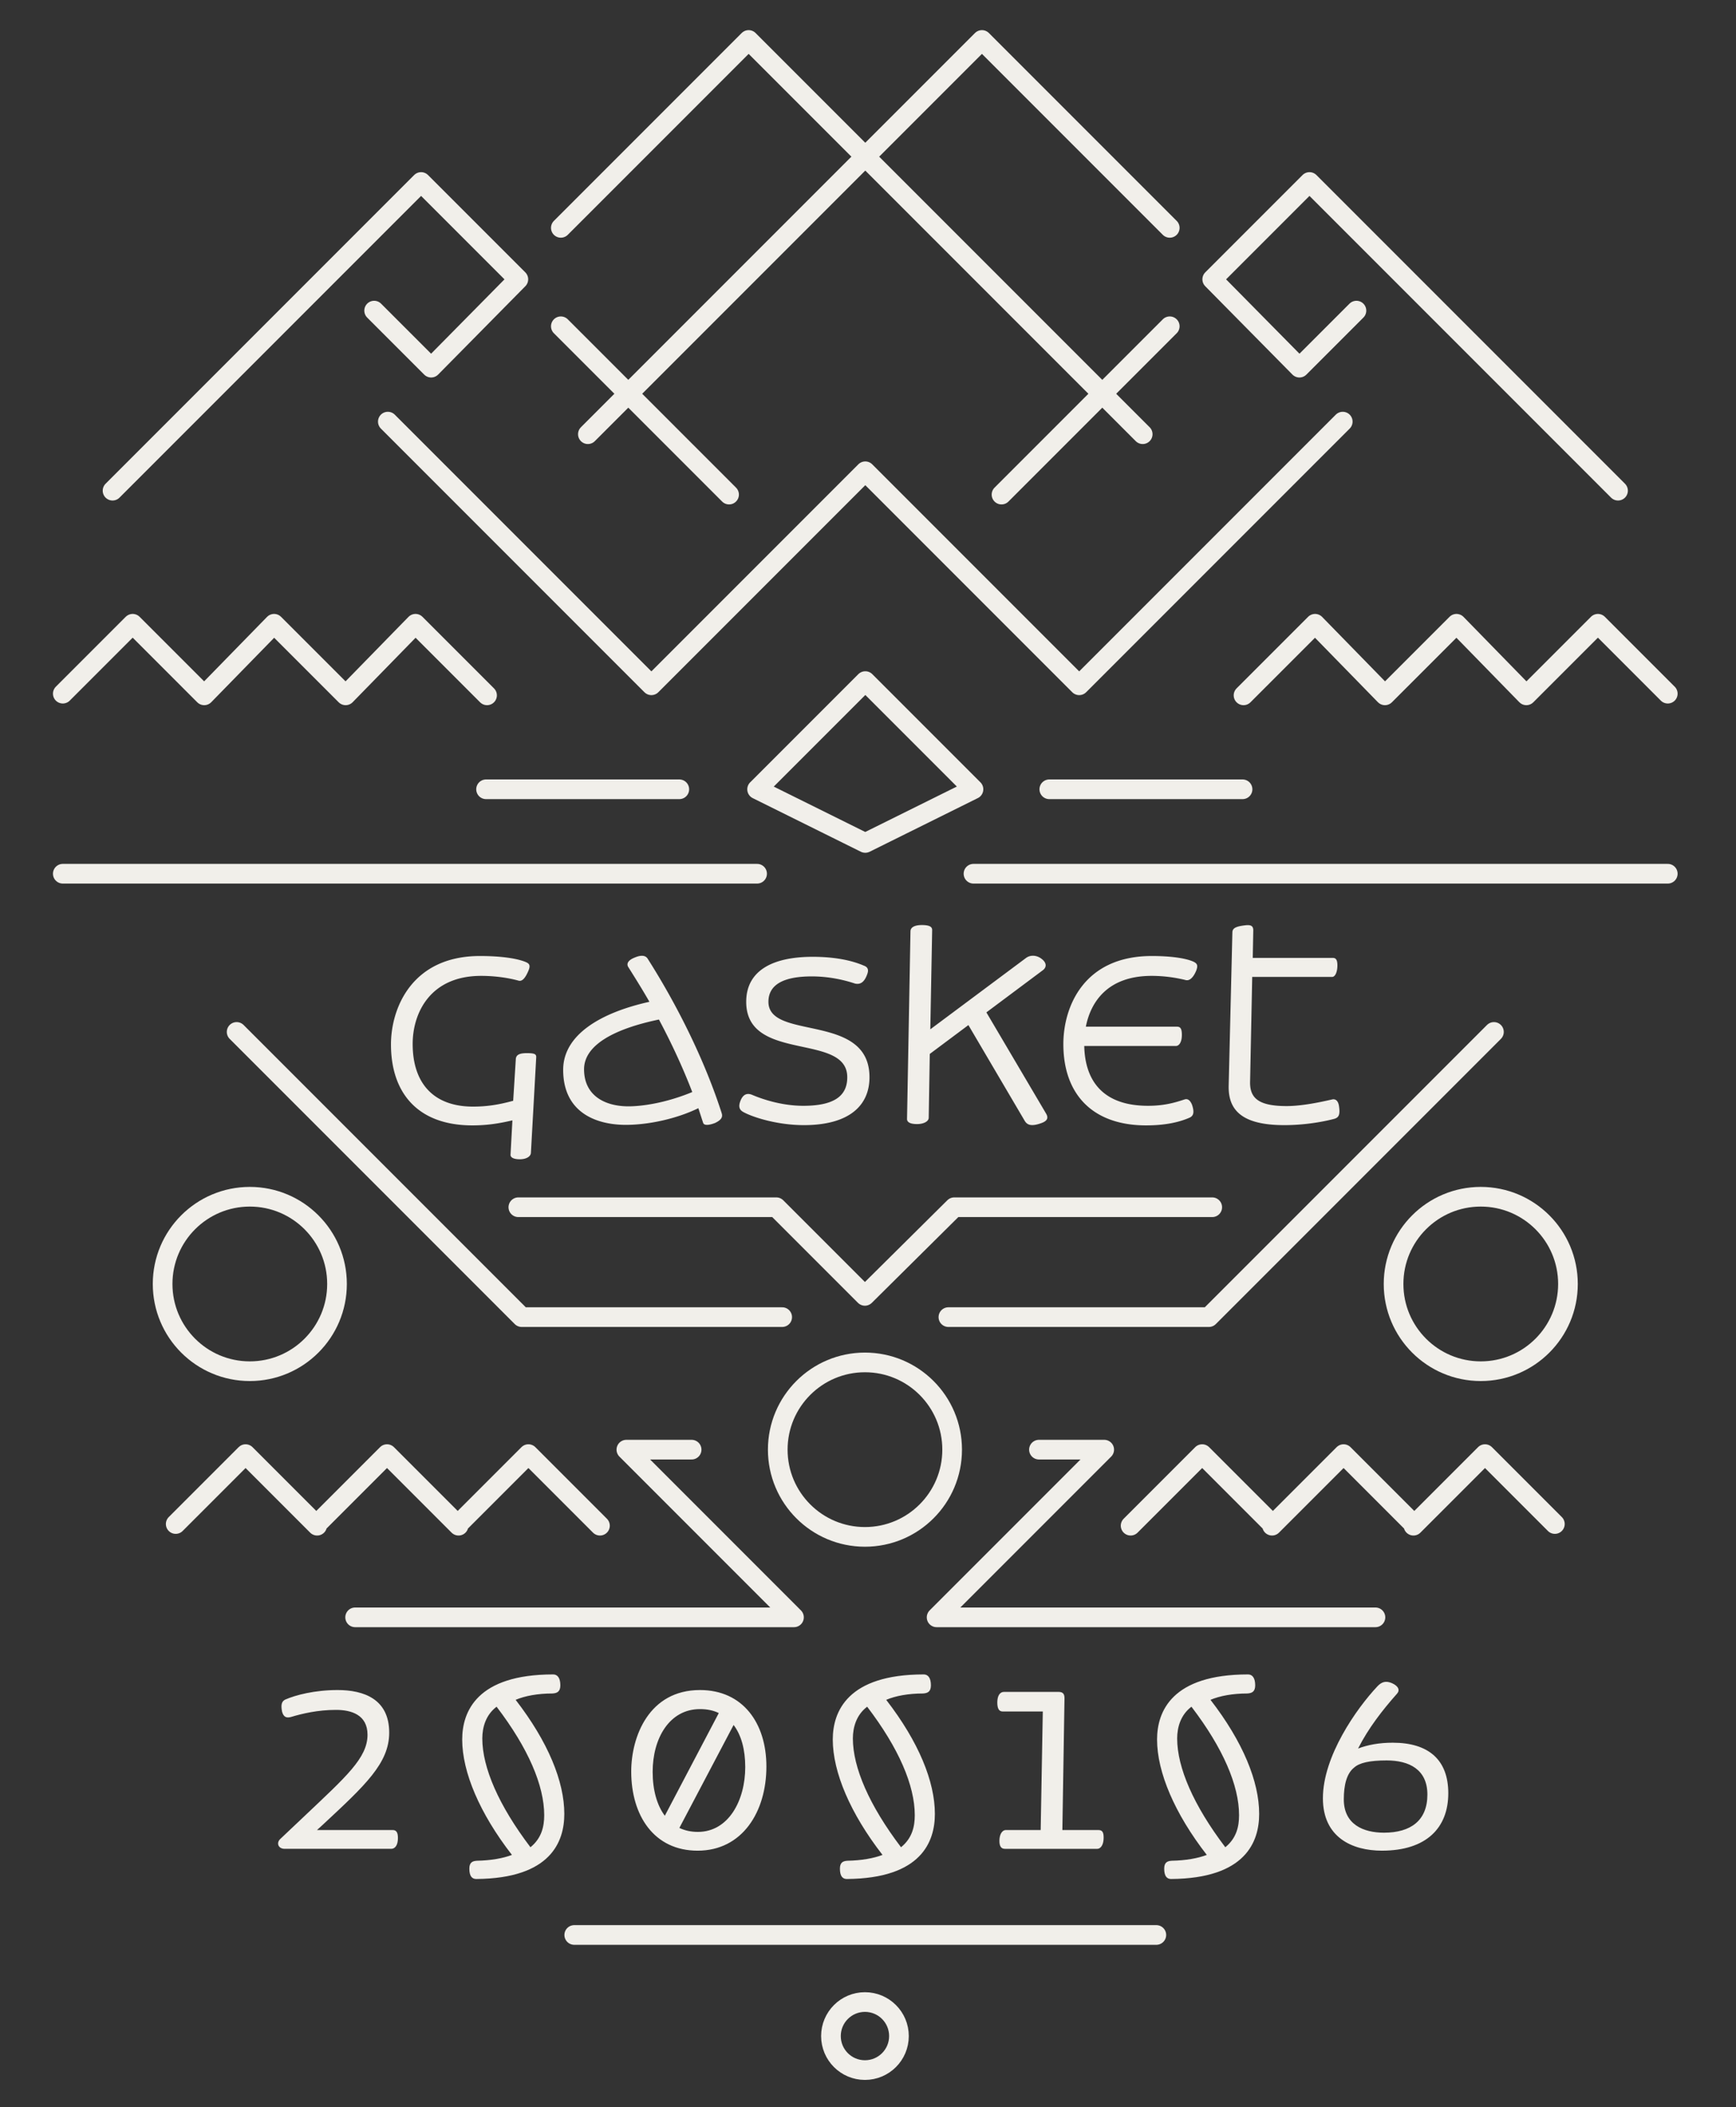 <svg xmlns="http://www.w3.org/2000/svg" width="512" height="621.205" viewBox="0 0 512 621.205"><rect x="0" y="0" width="512" height="621.205" fill="#333333" stroke="none"/><path fill="none" stroke="#F1EFEA" stroke-width="5.8" stroke-linecap="round" stroke-linejoin="round" stroke-miterlimit="10" d="M33.194 144.655l90.999-90.999 28.684 28.685-25.717 26.047-16.815-16.815M165.406 67.174l55.391-55.39 116.221 116.221M165.406 96.188l49.621 49.621M69.791 304.221l84.075 84.075h76.822M18.522 204.497l20.607-20.607 21.101 21.101 20.606-21.101 21.102 21.101 20.606-21.101 21.101 21.101M51.822 449.292l20.607-20.607 21.101 21.101v-.494l20.607-20.607 21.101 21.101v-.494l20.606-20.607 21.102 21.101"/><circle fill="none" stroke="#F1EFEA" stroke-width="5.8" stroke-linecap="round" stroke-linejoin="round" stroke-miterlimit="10" cx="255.101" cy="427.368" r="25.717"/><circle fill="none" stroke="#F1EFEA" stroke-width="5.8" stroke-linecap="round" stroke-linejoin="round" stroke-miterlimit="10" cx="73.678" cy="378.525" r="25.717"/><path fill="none" stroke="#F1EFEA" stroke-width="5.8" stroke-linecap="round" stroke-linejoin="round" stroke-miterlimit="10" d="M203.982 427.368h-19.247l49.434 49.435H104.74M223.291 257.58H18.522M477.207 144.655l-90.999-90.999-28.684 28.685 25.717 26.047 16.815-16.815M344.995 67.174l-55.39-55.39-116.222 116.221M344.995 96.188l-49.621 49.621"/><path fill="none" stroke="#F1EFEA" stroke-width="5.8" stroke-linecap="round" stroke-linejoin="round" stroke-miterlimit="10" d="M396.017 124.296l-16.073 16.073-61.655 61.655-63.088-63.088-63.089 63.088-61.655-61.655-16.073-16.073M200.349 232.687h-56.995M366.465 232.687h-56.994M440.61 304.221l-84.075 84.075h-76.822"/><path fill="none" stroke="#F1EFEA" stroke-width="5.8" stroke-linecap="round" stroke-linejoin="round" stroke-miterlimit="10" d="M357.524 355.902h-76.08l-26.358 26.13-26.129-26.13h-76.08M491.879 204.497l-20.606-20.607-21.102 21.101-20.606-21.101-21.101 21.101-20.607-21.101-21.101 21.101M458.579 449.292l-20.607-20.607-21.101 21.101v-.494l-20.607-20.607-21.101 21.101v-.494l-20.606-20.607-21.102 21.101"/><circle fill="none" stroke="#F1EFEA" stroke-width="5.8" stroke-linecap="round" stroke-linejoin="round" stroke-miterlimit="10" cx="255.101" cy="600.246" r="10.029"/><circle fill="none" stroke="#F1EFEA" stroke-width="5.8" stroke-linecap="round" stroke-linejoin="round" stroke-miterlimit="10" cx="436.723" cy="378.525" r="25.717"/><path fill="none" stroke="#F1EFEA" stroke-width="5.8" stroke-linecap="round" stroke-linejoin="round" stroke-miterlimit="10" d="M306.42 427.368h19.246l-49.434 49.435h129.429M287.11 257.58h204.769M341.039 570.443H169.362"/><g fill="#F1EFEA"><path d="M153.307 341.76c-1.873 0-2.809-.546-2.731-1.404l.546-10.064c-3.979.937-7.568 1.482-11.781 1.482-16.384 0-24.03-9.83-24.03-23.874 0-10.766 6.242-26.058 26.214-26.058 6.319 0 11 .702 13.575 1.794 1.092.468 1.404 1.015.702 2.653-.937 2.185-1.873 3.121-2.887 2.809-2.809-.78-6.788-1.404-11-1.404-15.214 0-20.207 11.157-20.207 20.051 0 11.858 6.397 18.49 17.788 18.49 4.135 0 7.568-.546 11.859-1.717l.78-12.404c.156-1.092.936-1.639 3.277-1.639 2.34 0 2.809.312 2.73 1.326l-1.56 28.087c-.077 1.091-1.403 1.872-3.275 1.872zM207.369 330.993c-.468-1.404-.937-2.887-1.404-4.291-6.397 3.121-14.667 4.915-21.377 4.915-8.816 0-18.491-3.666-18.491-16.228 0-10.298 11.001-16.852 25.434-20.05-1.95-3.433-4.057-6.788-6.164-10.143-.624-.858-.39-2.028 1.794-2.887 2.185-.936 3.355-.546 3.901.39 9.128 14.355 17.008 30.583 21.767 45.406.39 1.171 0 2.029-1.95 2.965-2.106.782-3.276.703-3.51-.077zm-3.199-9.05c-2.731-7.1-6.085-14.355-9.831-21.377-13.107 2.73-22.079 7.49-22.079 14.667 0 7.725 6.085 10.923 13.107 10.923 3.668 0 10.689-.858 18.803-4.213zM221.719 322.724c2.73 1.17 8.582 3.276 15.213 3.276 10.143 0 12.951-3.667 12.951-8.426 0-13.263-29.803-4.213-29.803-22.235 0-9.05 7.568-13.263 19.583-13.263 6.476 0 11.391 1.014 15.058 2.575 1.092.39 1.639 1.092 1.014 2.652-.936 2.575-2.262 2.965-3.589 2.653-3.276-1.092-7.724-2.106-12.717-2.106-8.192 0-12.795 2.34-12.795 7.49 0 11.546 29.803 3.042 29.803 22.235 0 8.426-6.085 14.121-19.348 14.121-7.724 0-14.902-2.262-17.788-3.822-1.17-.624-1.717-1.561-.78-3.667.78-1.718 1.95-1.951 3.198-1.483zM302.229 330.447l-16.617-28.243-11.391 8.504-.312 18.802c0 1.093-1.482 1.873-3.433 1.873-2.028 0-2.965-.546-2.965-1.482l1.015-55.315c0-1.092 1.014-1.873 3.354-1.873s3.043.546 3.043 1.482l-.547 29.257 28.165-20.987c1.092-.858 2.809-1.014 4.369 0 1.95 1.326 1.794 2.73.624 3.589l-16.618 12.405 17.632 29.881c.625 1.093.547 2.106-1.56 2.809-2.885 1.015-4.056.468-4.759-.702zM338.035 331.773c-15.915 0-24.419-9.284-24.419-23.951 0-11.079 6.085-25.98 26.058-25.98 5.228 0 9.752.546 12.249 1.639 1.17.546 1.482 1.092.858 2.73-.937 2.185-2.028 2.965-3.043 2.731a42.211 42.211 0 0 0-10.064-1.249c-13.185 0-18.022 7.88-19.427 14.979h26.839c.936 0 1.482.39 1.482 2.418 0 2.106-.78 3.277-1.795 3.277h-26.994c.234 10.454 5.695 17.632 18.803 17.632 4.603 0 7.724-.857 10.767-1.872.936-.312 1.638.234 2.184 1.482.78 2.263.469 3.276-.546 3.823-3.121 1.406-7.334 2.341-12.952 2.341zM378.758 331.695c-12.717 0-16.54-4.603-16.384-11.624l1.092-45.173c0-1.249 1.015-1.794 3.745-2.106 1.794-.234 2.418.234 2.418 1.482l-.155 8.114h23.562c.78 0 1.404.312 1.404 2.185 0 2.106-.702 3.433-1.561 3.433h-23.562l-.624 30.739c-.156 4.838 2.263 7.334 10.767 7.334 5.071 0 11.312-1.482 13.419-1.95.937-.234 1.794.312 2.028 1.95.39 2.575-.078 3.355-1.326 3.745-2.574.701-8.192 1.871-14.823 1.871z"/></g><g fill="#F1EFEA"><path d="M83.973 545.048c-1.951 0-2.575-1.794-1.249-2.965l7.1-6.709c12.171-11.547 18.568-17.086 18.568-23.952 0-5.93-4.837-7.334-9.284-7.334-5.383 0-9.986 1.093-13.341 2.106-1.249.312-2.106.078-2.575-1.56-.39-2.029-.156-3.043.936-3.589 3.043-1.326 8.66-2.809 15.448-2.809 7.724 0 15.213 2.652 15.213 12.561 0 9.05-7.178 15.604-19.583 27.15l-1.716 1.561h22.313c1.092 0 1.56.702 1.56 2.34 0 1.951-.702 3.199-2.028 3.199H83.973zM138.425 550.899c0-1.873.936-2.263 2.262-2.341 4.057-.078 7.646-.702 10.298-1.717-9.518-12.248-14.667-24.419-14.667-34.016 0-8.27 4.369-19.192 26.838-19.192 1.249 0 2.106 1.015 2.106 3.199 0 1.872-.936 2.34-2.34 2.418-4.291 0-8.114.702-10.845 1.873 9.597 12.404 14.355 24.107 14.355 33.625 0 8.114-3.901 19.037-25.98 19.193-1.247.001-2.027-.857-2.027-3.042zm18.022-6.319c3.277-2.653 4.057-6.086 4.057-9.44 0-8.738-4.681-19.738-14.043-31.987-3.199 2.418-4.213 6.085-4.213 9.362 0 8.582 4.836 19.738 14.199 32.065zM206.452 498.237c12.639 0 19.583 9.752 19.583 22.547 0 13.341-7.1 24.81-20.285 24.81-12.873 0-19.583-10.376-19.583-23.327 0-10.299 5.227-24.03 20.285-24.03zm-10.377 37.059l15.916-30.271c-1.561-.78-3.433-1.17-5.54-1.17-9.05 0-13.965 8.66-13.965 18.49 0 5.304 1.249 9.83 3.589 12.951zm23.718-14.356c0-5.149-1.17-9.44-3.433-12.405l-15.994 30.35c1.639.78 3.433 1.17 5.461 1.17 9.051 0 13.966-9.285 13.966-19.115zM247.717 550.899c0-1.873.936-2.263 2.262-2.341 4.057-.078 7.646-.702 10.299-1.717-9.519-12.248-14.667-24.419-14.667-34.016 0-8.27 4.369-19.192 26.838-19.192 1.248 0 2.106 1.015 2.106 3.199 0 1.872-.937 2.34-2.341 2.418-4.291 0-8.114.702-10.845 1.873 9.597 12.404 14.355 24.107 14.355 33.625 0 8.114-3.9 19.037-25.98 19.193-1.246.001-2.027-.857-2.027-3.042zm18.022-6.319c3.276-2.653 4.057-6.086 4.057-9.44 0-8.738-4.681-19.738-14.043-31.987-3.199 2.418-4.213 6.085-4.213 9.362 0 8.582 4.837 19.738 14.199 32.065zM296.396 545.048c-1.092 0-1.638-.702-1.638-2.341 0-1.794.702-3.198 1.95-3.198h10.22l.625-34.952h-11.859c-1.092 0-1.561-.937-1.561-2.653 0-1.872.702-3.12 1.951-3.12h16.149c1.404 0 1.717.78 1.717 1.872l-.625 38.854h10.611c1.17 0 1.56.624 1.56 2.263 0 1.872-.702 3.276-1.95 3.276h-27.15zM343.358 550.899c0-1.873.937-2.263 2.263-2.341 4.057-.078 7.646-.702 10.299-1.717-9.519-12.248-14.668-24.419-14.668-34.016 0-8.27 4.369-19.192 26.839-19.192 1.248 0 2.106 1.015 2.106 3.199 0 1.872-.937 2.34-2.341 2.418-4.291 0-8.114.702-10.845 1.873 9.597 12.404 14.355 24.107 14.355 33.625 0 8.114-3.9 19.037-25.979 19.193-1.248.001-2.029-.857-2.029-3.042zm18.023-6.319c3.277-2.653 4.057-6.086 4.057-9.44 0-8.738-4.681-19.738-14.043-31.987-3.198 2.418-4.213 6.085-4.213 9.362 0 8.582 4.837 19.738 14.199 32.065zM390.165 530.146c0-12.405 9.908-26.448 16.071-33.002 1.249-1.326 2.497-1.716 4.291-.937 1.951.858 2.419 2.107 1.482 3.121-4.291 4.837-8.426 10.143-11.469 16.149 2.887-1.092 6.242-1.716 10.221-1.716 10.688 0 16.384 5.149 16.384 14.901 0 10.143-6.397 16.93-19.583 16.93-8.737.002-17.397-3.899-17.397-15.446zm30.817-1.092c0-7.411-5.384-10.063-12.016-10.063-5.07 0-8.035.702-9.596 2.106-2.185 1.716-3.043 5.148-3.043 9.361 0 7.412 5.773 9.831 11.859 9.831 7.881 0 12.796-3.589 12.796-11.235z"/></g><path fill="none" stroke="#F1EFEA" stroke-width="5.8" stroke-linecap="round" stroke-linejoin="round" stroke-miterlimit="10" d="M255.201 200.795l-31.886 31.886-.024.012 31.886 15.807h.024l31.885-15.807.024-.012-31.886-31.886"/></svg>